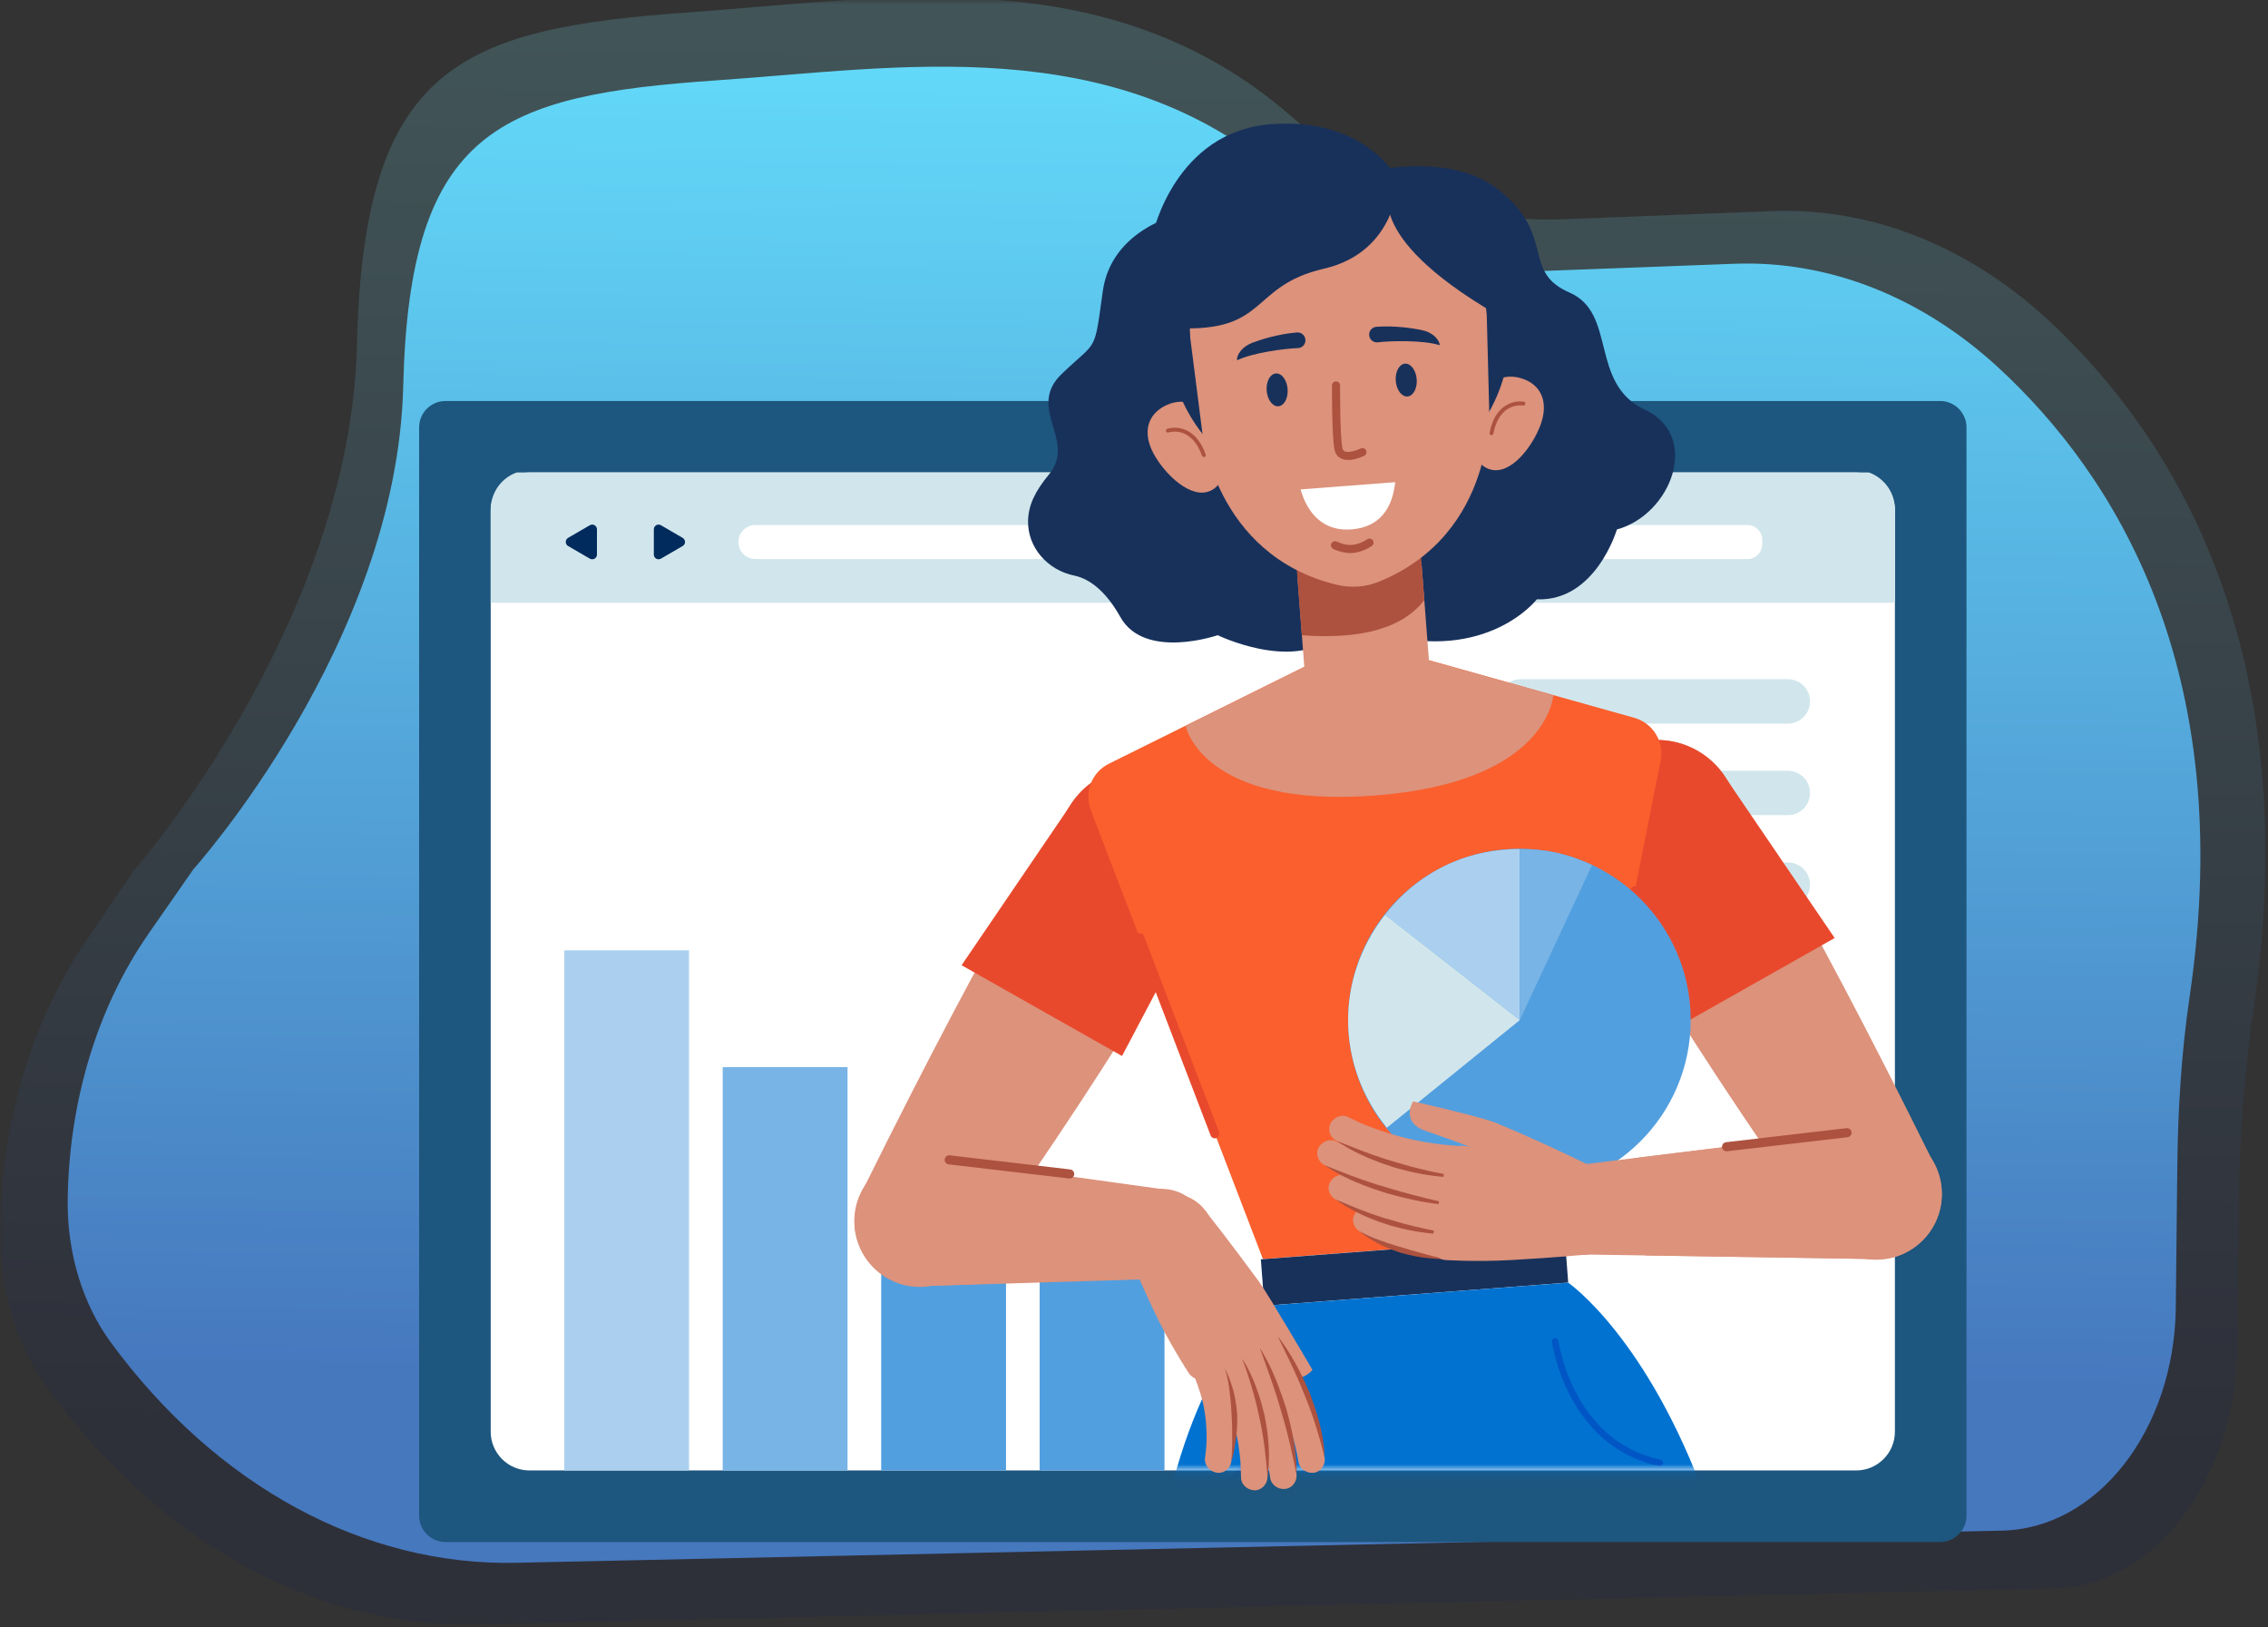 <svg width="244" height="175" viewBox="0 0 244 175" fill="none" xmlns="http://www.w3.org/2000/svg">
<rect x="0" y="0" width="244" height="175" fill="#333333" stroke="none"/>
<mask id="mask0_130_242" style="mask-type:alpha" maskUnits="userSpaceOnUse" x="0" y="0" width="244" height="175">
<rect width="244" height="175" fill="#D9D9D9"/>
</mask>
<g mask="url(#mask0_130_242)">
<path opacity="0.26" d="M9.211 101.27L14.392 93.64C14.392 93.64 37.691 67.14 38.401 37.1C39.111 7.06 49.462 3.07 74.261 1.32C95.231 -0.16 119.461 -4.56 139.021 12.6C147.601 20.13 157.741 23.99 168.011 23.59L190.631 22.71C201.421 22.29 212.061 26.56 220.871 34.9C233.931 47.25 248.041 69.94 242.481 108.36C241.541 114.88 240.951 121.73 240.881 128.38L240.711 144.72C240.561 159.07 231.901 170.61 221.021 170.85L51.242 174.73C33.791 175.13 16.971 165.79 4.911 149.01C1.701 144.51 -0.059 138.56 0.001 132.43C0.121 120.89 3.391 109.83 9.211 101.27Z" fill="url(#paint0_linear_130_242)"/>
<path d="M15.921 100.51L20.801 93.5C20.801 93.5 42.721 69.14 43.381 41.52C44.041 13.89 53.781 10.24 77.121 8.64C96.851 7.29 119.641 3.26 138.051 19.05C146.131 25.98 155.671 29.53 165.321 29.17L186.601 28.37C196.751 27.99 206.761 31.93 215.061 39.6C227.351 50.97 240.791 71.84 235.571 107.18C234.681 113.18 234.301 119.48 234.241 125.59L234.081 140.61C233.941 153.81 225.631 164.41 215.391 164.63L55.571 168.09C39.151 168.45 23.281 159.84 11.931 144.4C8.901 140.28 7.231 134.81 7.281 129.17C7.391 118.56 10.451 108.39 15.921 100.52V100.51Z" fill="url(#paint1_linear_130_242)"/>
<path d="M211.562 163.02V45.97C211.562 44.401 210.29 43.13 208.722 43.13L47.931 43.13C46.363 43.13 45.092 44.401 45.092 45.97V163.02C45.092 164.589 46.363 165.86 47.931 165.86H208.722C210.29 165.86 211.562 164.589 211.562 163.02Z" fill="#1D567E"/>
<path d="M203.862 54.99V153.99C203.862 156.29 201.991 158.16 199.691 158.16H56.962C54.661 158.16 52.791 156.29 52.791 153.99V54.99C52.791 54.6 52.842 54.21 52.952 53.85C53.322 52.54 54.312 51.5 55.592 51.05C56.022 50.9 56.481 50.82 56.962 50.82H199.691C200.171 50.82 200.642 50.9 201.072 51.05C202.342 51.49 203.342 52.54 203.712 53.85C203.812 54.21 203.871 54.6 203.871 54.99H203.862Z" fill="white"/>
<path d="M192.342 77.83H163.582C162.262 77.83 161.192 76.76 161.192 75.44C161.192 74.12 162.262 73.05 163.582 73.05H192.342C193.662 73.05 194.732 74.12 194.732 75.44C194.732 76.76 193.662 77.83 192.342 77.83Z" fill="#D1E6EC"/>
<path d="M192.342 87.68H163.582C162.262 87.68 161.192 86.61 161.192 85.29C161.192 83.97 162.262 82.9 163.582 82.9H192.342C193.662 82.9 194.732 83.97 194.732 85.29C194.732 86.61 193.662 87.68 192.342 87.68Z" fill="#D1E6EC"/>
<path d="M192.342 97.54H163.582C162.262 97.54 161.192 96.47 161.192 95.15C161.192 93.83 162.262 92.76 163.582 92.76H192.342C193.662 92.76 194.732 93.83 194.732 95.15C194.732 96.47 193.662 97.54 192.342 97.54Z" fill="#D1E6EC"/>
<path d="M192.342 102.62H163.592C162.272 102.62 161.202 103.688 161.202 105.005C161.202 106.322 162.272 107.39 163.592 107.39H192.342C193.662 107.39 194.732 106.322 194.732 105.005C194.732 103.688 193.662 102.62 192.342 102.62Z" fill="#D1E6EC"/>
<path d="M203.862 54.82V64.83H52.791V54.82C52.791 54.42 52.842 54.03 52.952 53.66C53.322 52.33 54.312 51.27 55.592 50.82H201.072C202.342 51.27 203.342 52.34 203.712 53.66C203.812 54.03 203.871 54.42 203.871 54.82H203.862Z" fill="#D1E6EC"/>
<path d="M189.591 58.07V58.53C189.591 59.42 188.871 60.13 187.991 60.13H81.271C80.261 60.13 79.441 59.31 79.441 58.3C79.441 57.29 80.261 56.47 81.271 56.47H187.991C188.881 56.47 189.591 57.19 189.591 58.07Z" fill="white"/>
<path d="M64.222 58.29V59.65C64.222 60.04 63.801 60.28 63.462 60.09L62.291 59.41L61.121 58.73C60.782 58.54 60.782 58.05 61.121 57.85L62.291 57.17L63.462 56.49C63.801 56.3 64.222 56.54 64.222 56.93V58.29Z" fill="#002B5C"/>
<path d="M70.342 58.29V59.65C70.342 60.04 70.762 60.28 71.102 60.09L72.272 59.41L73.442 58.73C73.782 58.54 73.782 58.05 73.442 57.85L72.272 57.17L71.102 56.49C70.762 56.3 70.342 56.54 70.342 56.93V58.29Z" fill="#002B5C"/>
<path d="M91.181 114.78H77.751V158.17H91.181V114.78Z" fill="#78B4E6"/>
<path d="M74.131 102.22H60.701V158.16H74.131V102.22Z" fill="#ABD0EF"/>
<path d="M108.232 133.97H94.802V158.16H108.232V133.97Z" fill="#529FDF"/>
<path d="M125.281 133.97H111.851V158.16H125.281V133.97Z" fill="#529FDF"/>
<path d="M178.261 97.15C183.111 97.15 187.041 93.219 187.041 88.37C187.041 83.521 183.111 79.59 178.261 79.59C173.412 79.59 169.481 83.521 169.481 88.37C169.481 93.219 173.412 97.15 178.261 97.15Z" fill="#DC927B"/>
<path d="M201.872 135.49C205.749 135.49 208.892 132.347 208.892 128.47C208.892 124.593 205.749 121.45 201.872 121.45C197.995 121.45 194.852 124.593 194.852 128.47C194.852 132.347 197.995 135.49 201.872 135.49Z" fill="#DC927B"/>
<path d="M195.831 132.04L207.931 124.9C193.601 95.92 185.831 83.91 185.831 83.91L170.711 92.83C170.711 92.83 178.771 108.03 195.831 132.04Z" fill="#DC927B"/>
<path d="M178.261 97.15C183.111 97.15 187.041 93.219 187.041 88.37C187.041 83.521 183.111 79.59 178.261 79.59C173.412 79.59 169.481 83.521 169.481 88.37C169.481 93.219 173.412 97.15 178.261 97.15Z" fill="#E8492D"/>
<path d="M180.121 110.65L197.381 100.89L185.821 83.91L170.701 92.83L180.121 110.65Z" fill="#E8492D"/>
<path d="M122.572 100.07C127.421 100.07 131.352 96.139 131.352 91.29C131.352 86.441 127.421 82.51 122.572 82.51C117.722 82.51 113.792 86.441 113.792 91.29C113.792 96.139 117.722 100.07 122.572 100.07Z" fill="#DC927B"/>
<path d="M98.961 138.42C102.838 138.42 105.981 135.277 105.981 131.4C105.981 127.523 102.838 124.38 98.961 124.38C95.084 124.38 91.941 127.523 91.941 131.4C91.941 135.277 95.084 138.42 98.961 138.42Z" fill="#DC927B"/>
<path d="M105.011 134.96L92.911 127.82C107.241 98.84 115.011 86.83 115.011 86.83L130.131 95.75C130.131 95.75 122.071 110.95 105.011 134.96Z" fill="#DC927B"/>
<path d="M122.572 100.07C127.421 100.07 131.352 96.139 131.352 91.29C131.352 86.441 127.421 82.51 122.572 82.51C117.722 82.51 113.792 86.441 113.792 91.29C113.792 96.139 117.722 100.07 122.572 100.07Z" fill="#E8492D"/>
<path d="M120.711 113.58L103.451 103.82L115.011 86.83L130.131 95.75L120.711 113.58Z" fill="#E8492D"/>
<mask id="mask1_130_242" style="mask-type:luminance" maskUnits="userSpaceOnUse" x="52" y="-21" width="182" height="180">
<path d="M233.542 -21H52.791V158.16H233.542V-21Z" fill="white"/>
</mask>
<g mask="url(#mask1_130_242)">
<path d="M146.071 68.87L119.291 82.15C117.461 83.06 116.621 85.2 117.341 87.11L135.871 135.42L168.501 132.93L178.661 81.8C179.061 79.76 177.811 77.75 175.801 77.2L146.061 68.86L146.071 68.87Z" fill="#FA5F2D"/>
<path d="M127.552 78.06L146.072 68.87L167.112 74.77C167.112 74.77 166.612 84.13 147.962 85.56C129.312 86.98 127.542 78.06 127.542 78.06H127.552Z" fill="#DC927B"/>
<path d="M130.701 121.95L122.621 100.87" stroke="#E8492D" stroke-width="0.98" stroke-linecap="round" stroke-linejoin="round"/>
<path d="M171.201 119.36L175.881 95.81" stroke="#E8492D" stroke-width="0.98" stroke-linecap="round" stroke-linejoin="round"/>
<path d="M168.332 132.956L135.647 135.448L136.028 140.444L168.713 137.952L168.332 132.956Z" fill="#18315B"/>
<path d="M139.741 154.92C131.711 154.31 125.571 159.94 124.351 167.9C123.111 175.99 122.491 185.69 123.051 197.14C124.451 225.6 127.721 250.08 130.081 262.73C131.281 269.15 137.121 273.62 143.621 273.12C150.241 272.62 155.381 267.12 155.441 260.48L154.231 170.38C154.301 162.29 148.081 155.54 140.011 154.94C139.921 154.94 139.821 154.93 139.731 154.92H139.741Z" fill="#0172D0"/>
<path d="M167.121 152.83C174.961 151.01 181.891 155.65 184.301 163.33C186.751 171.14 188.831 180.63 190.011 192.04C192.941 220.39 193.421 245.08 193.001 257.94C192.791 264.46 187.701 269.77 181.191 270.26C174.571 270.76 168.661 266.11 167.591 259.56L155.131 170.31C153.831 162.32 158.961 154.71 166.841 152.89C166.931 152.87 167.021 152.85 167.111 152.83H167.121Z" fill="#0172D0"/>
<path d="M168.701 137.96L136.021 140.45C136.021 140.45 128.021 146.97 124.771 166L150.641 178.31C153.651 179.82 157.211 179.55 159.961 177.6L183.621 161.54C177.221 143.8 168.711 137.96 168.711 137.96H168.701Z" fill="#0172D0"/>
<path d="M138.101 146.5C138.101 146.5 138.301 157.62 128.941 161.13" stroke="#0056C5" stroke-width="0.71" stroke-linecap="round" stroke-linejoin="round"/>
<path d="M167.312 144.27C167.312 144.27 168.802 155.29 178.582 157.34" stroke="#0056C5" stroke-width="0.71" stroke-linecap="round" stroke-linejoin="round"/>
</g>
<path d="M176.972 44.08C170.932 41.22 174.002 33.7 168.842 31.46C163.682 29.22 167.382 25.39 161.362 20.53C155.552 15.84 146.502 18.62 139.872 19.64C139.162 19.75 138.452 19.86 137.792 20.13C134.462 21.5 130.522 22.06 127.032 23C127.032 23 119.582 24.54 118.642 31.33C117.692 38.12 118.102 36.5 114.232 40.21C110.362 43.92 115.872 47.37 112.862 51.02C111.322 52.88 110.642 54.36 110.602 56.01C110.542 58.91 112.732 61.33 115.572 61.91C117.512 62.31 119.202 63.99 120.522 66.35C123.132 71.04 131.002 68.32 131.002 68.32C131.002 68.32 138.922 72.16 143.312 68.53C143.692 68.22 143.952 67.6 144.132 66.73L148.422 68.12C160.032 71.35 165.342 64.46 165.342 64.46C171.672 64.71 173.952 56.95 173.952 56.95C179.812 55.34 183.012 46.92 176.972 44.06V44.08Z" fill="#18315B"/>
<path d="M150.431 19.36C150.431 19.36 147.031 12.57 136.721 13.36C126.411 14.15 124.031 25.14 124.031 25.14L139.701 32.68L150.431 19.36Z" fill="#18315B"/>
<path d="M130.962 45.88C132.162 48.09 132.352 51.79 130.242 52.78C128.132 53.76 125.312 51.01 124.112 48.8C122.912 46.59 123.382 44.55 125.502 43.57C127.612 42.59 129.762 43.68 130.962 45.89V45.88Z" fill="#DC927B"/>
<path d="M125.642 46.32C125.642 46.32 128.242 45.41 129.512 48.95" stroke="#AD523F" stroke-width="0.42" stroke-linecap="round" stroke-linejoin="round"/>
<path d="M158.562 43.78C157.712 46.15 158.082 49.84 160.312 50.49C162.552 51.14 164.912 47.99 165.762 45.63C166.612 43.26 165.832 41.32 163.602 40.67C161.362 40.02 159.402 41.42 158.552 43.79L158.562 43.78Z" fill="#DC927B"/>
<path d="M163.892 43.41C163.892 43.41 161.182 42.91 160.462 46.59" stroke="#AD523F" stroke-width="0.42" stroke-linecap="round" stroke-linejoin="round"/>
<path d="M145.398 53.572C155.514 52.801 163.115 44.305 162.375 34.597C161.635 24.888 152.834 17.643 142.718 18.414C132.602 19.186 125.001 27.681 125.741 37.39C126.481 47.098 135.282 54.343 145.398 53.572Z" fill="#18315B"/>
<path d="M152.922 60.48L153.982 74.34C153.982 74.34 151.612 79.21 147.942 79.81C144.282 80.41 140.672 76.33 140.672 76.33L139.592 62.15L152.932 60.49L152.922 60.48Z" fill="#DC927B"/>
<path d="M152.692 57.5L153.232 64.55C150.962 67.49 146.642 68.8 140.052 68.33L139.352 59.16L152.692 57.5Z" fill="#AD523F"/>
<path d="M142.882 20.48C134.412 21.13 127.432 28.25 128.052 36.33L129.282 45.99C129.282 45.99 130.502 59.72 143.872 62.91C145.352 63.26 146.932 63.14 148.342 62.57C161.072 57.39 160.202 43.63 160.202 43.63L159.952 33.9C159.332 25.82 151.362 19.84 142.892 20.48H142.882Z" fill="#DC927B"/>
<path d="M137.534 43.697C138.156 43.65 138.6 42.821 138.526 41.846C138.451 40.872 137.887 40.12 137.264 40.167C136.642 40.215 136.198 41.044 136.272 42.018C136.347 42.993 136.911 43.745 137.534 43.697Z" fill="#18315B"/>
<path d="M151.423 42.644C152.045 42.597 152.489 41.768 152.415 40.794C152.341 39.819 151.776 39.067 151.154 39.114C150.531 39.162 150.087 39.991 150.161 40.965C150.236 41.94 150.8 42.692 151.423 42.644Z" fill="#18315B"/>
<path d="M134.772 36.85C135.682 36.51 137.542 35.92 139.532 35.76C140.052 35.72 140.492 36.15 140.442 36.68C140.402 37.11 140.052 37.43 139.632 37.44C138.272 37.48 134.732 37.94 133.102 38.75C133.042 38.46 133.192 38.13 133.412 37.83C133.752 37.37 134.232 37.05 134.772 36.85Z" fill="#18315B"/>
<path d="M152.952 35.5C152.002 35.31 150.072 35 148.082 35.15C147.562 35.19 147.192 35.68 147.322 36.19C147.432 36.61 147.822 36.87 148.232 36.82C149.582 36.65 153.152 36.57 154.882 37.13C154.892 36.84 154.692 36.53 154.432 36.26C154.032 35.86 153.502 35.61 152.942 35.5H152.952Z" fill="#18315B"/>
<path d="M145.232 49.46C144.902 49.49 144.562 49.46 144.272 49.31C144.002 49.18 143.662 48.89 143.562 48.3C143.272 46.71 143.302 41.67 143.302 41.46C143.302 41.22 143.502 41.02 143.742 41.03C143.982 41.03 144.172 41.23 144.172 41.47C144.172 41.52 144.142 46.64 144.412 48.15C144.462 48.41 144.572 48.5 144.652 48.54C145.082 48.75 146.002 48.43 146.382 48.24C146.602 48.13 146.862 48.22 146.962 48.44C147.072 48.66 146.982 48.92 146.772 49.02C146.662 49.07 145.952 49.42 145.222 49.47L145.232 49.46Z" fill="#AD523F"/>
<path d="M139.922 52.63C140.372 54.26 141.702 57.22 145.382 56.94C149.062 56.66 149.892 53.8 150.102 51.86L139.922 52.64V52.63Z" fill="white"/>
<path d="M145.522 59.48C144.462 59.56 143.482 59.06 143.432 59.04C143.222 58.93 143.132 58.67 143.242 58.45C143.352 58.24 143.612 58.15 143.832 58.26C143.832 58.26 144.642 58.67 145.452 58.61C146.332 58.54 147.082 58.02 147.082 58.01C147.282 57.87 147.552 57.92 147.692 58.11C147.832 58.31 147.782 58.58 147.592 58.72C147.552 58.75 146.642 59.39 145.522 59.48Z" fill="#AD523F"/>
<path d="M150.432 19.36C150.432 19.36 150.332 27.08 142.432 28.9C134.382 30.76 136.532 35.77 126.542 35.29C126.542 35.29 122.542 29.96 127.402 23.78C130.622 19.69 137.232 15.97 142.192 16.13C143.862 16.18 148.022 19.02 150.432 19.36Z" fill="#18315B"/>
<path d="M149.562 20.38C149.562 20.38 146.422 25.76 162.382 34.6C162.382 34.6 164.592 30.89 162.702 27.79C160.812 24.7 149.562 20.37 149.562 20.37V20.38Z" fill="#18315B"/>
<path d="M163.462 128.15C173.64 128.15 181.891 119.899 181.891 109.72C181.891 99.541 173.64 91.29 163.462 91.29C153.283 91.29 145.031 99.541 145.031 109.72C145.031 119.899 153.283 128.15 163.462 128.15Z" fill="#529FDF"/>
<path d="M163.501 109.72L149.001 98.39C152.571 93.82 157.701 91.32 163.501 91.32V109.72Z" fill="#ABD0EF"/>
<path d="M163.502 109.72L149.202 121.3C143.722 114.53 143.642 105.26 149.002 98.39L163.502 109.72Z" fill="#D1E6EC"/>
<path d="M163.501 109.72V91.32C166.401 91.32 168.651 91.82 171.281 93.04L163.501 109.72Z" fill="#78B4E6"/>
<path d="M125.891 137.89C128.526 137.89 130.661 135.754 130.661 133.12C130.661 130.486 128.526 128.35 125.891 128.35C123.257 128.35 121.121 130.486 121.121 133.12C121.121 135.754 123.257 137.89 125.891 137.89Z" fill="#FBAB7F"/>
<path d="M129.811 130.42C129.811 130.42 132.221 133.44 135.441 137.84C136.431 139.19 141.201 147.34 141.201 147.34C141.201 147.34 139.571 149.4 137.791 147.17C136.011 144.94 135.751 143.77 135.751 143.77L133.681 141.39C133.681 141.39 131.251 142.03 128.461 141.01C128.461 141.01 122.121 137.57 124.111 133.07C125.811 129.22 129.811 130.41 129.811 130.41V130.42Z" fill="#DC927B"/>
<path d="M135.201 143.16C135.601 142.93 136.061 142.89 136.481 143C136.691 143.06 136.881 143.15 137.061 143.29C137.151 143.36 137.231 143.43 137.301 143.52C137.341 143.56 137.371 143.61 137.401 143.65L137.461 143.74C137.461 143.74 137.481 143.77 137.561 143.9C137.671 144.07 137.861 144.39 138.211 144.95C138.491 145.44 139.611 147.44 140.491 149.63C141.411 151.81 142.041 154.18 142.171 155C142.481 156.43 142.481 156.73 142.511 156.78C142.621 157.62 142.051 158.36 141.271 158.41C140.481 158.46 139.781 157.93 139.691 157.21C139.661 157.11 139.641 156.83 139.371 155.65C139.191 154.82 138.511 152.7 137.591 150.77C136.691 148.82 135.611 147.08 135.351 146.68C135.041 146.18 134.861 145.9 134.761 145.76C134.631 145.57 134.601 145.53 134.601 145.53C134.531 145.41 134.511 145.36 134.491 145.32C134.471 145.27 134.451 145.22 134.431 145.16C134.401 145.05 134.371 144.95 134.361 144.84C134.331 144.62 134.361 144.41 134.411 144.2C134.521 143.79 134.801 143.41 135.201 143.18V143.16Z" fill="#DC927B"/>
<path d="M137.461 143.73L138.081 145.01C138.901 146.68 139.691 148.34 140.361 150.07C141.031 151.67 141.581 153.31 142.041 155.01C142.221 155.58 142.341 156.18 142.511 156.76C142.471 156.15 142.451 155.53 142.341 154.94C142.071 153.18 141.541 151.48 140.911 149.85C140.181 148.12 139.351 146.45 138.301 144.88L137.881 144.28L137.661 143.98C137.591 143.9 137.471 143.73 137.461 143.73Z" fill="#AD523F"/>
<path d="M133.221 144.33C134.021 143.87 135.051 144.16 135.521 144.97C135.521 144.97 135.541 145.01 135.651 145.22C135.741 145.4 135.901 145.74 136.181 146.33C136.401 146.85 137.311 148.99 137.981 151.28C138.691 153.55 139.131 155.98 139.231 156.8C139.451 158.22 139.461 158.51 139.481 158.57C139.561 159.4 138.981 160.11 138.191 160.15C137.401 160.2 136.711 159.63 136.641 158.9C136.621 158.8 136.581 158.51 136.391 157.29C136.241 156.42 135.721 154.2 134.971 152.13C134.261 150.06 133.351 148.16 133.141 147.74C132.631 146.65 132.561 146.59 132.581 146.61C132.131 145.82 132.411 144.8 133.221 144.34V144.33Z" fill="#DC927B"/>
<path d="M135.521 144.97C135.731 145.51 135.871 145.92 136.041 146.39C136.681 148.16 137.301 149.92 137.811 151.72C138.331 153.39 138.741 155.09 139.111 156.81L139.491 158.56C139.491 157.96 139.481 157.36 139.421 156.76C139.251 154.99 138.871 153.25 138.391 151.55C137.821 149.75 137.171 147.97 136.291 146.28C136.051 145.84 135.841 145.46 135.531 144.97H135.521Z" fill="#AD523F"/>
<path d="M131.311 145.44C132.121 144.98 133.141 145.26 133.601 146.07C133.601 146.07 133.621 146.11 133.731 146.32C133.831 146.52 134.001 146.86 134.271 147.47C134.471 147.95 135.231 149.92 135.681 152.03C136.171 154.13 136.321 156.35 136.321 157.08C136.381 158.53 136.351 158.82 136.361 158.88C136.331 159.72 135.661 160.35 134.881 160.29C134.091 160.23 133.481 159.58 133.511 158.85C133.511 158.75 133.511 158.46 133.451 157.24C133.401 156.47 133.161 154.49 132.631 152.66C132.141 150.82 131.401 149.17 131.211 148.81C130.981 148.28 130.831 148.01 130.761 147.87C130.691 147.75 130.681 147.73 130.681 147.73C130.221 146.92 130.501 145.9 131.311 145.44Z" fill="#DC927B"/>
<path d="M133.601 146.07C133.831 146.62 133.971 147.05 134.141 147.54C134.681 149.17 135.151 150.78 135.481 152.43C135.831 153.96 136.051 155.52 136.201 157.1C136.281 157.7 136.301 158.3 136.371 158.9C136.431 158.3 136.511 157.69 136.511 157.09C136.561 155.49 136.371 153.89 136.061 152.31C135.671 150.64 135.161 149 134.381 147.44C134.151 146.98 133.931 146.58 133.601 146.08V146.07Z" fill="#AD523F"/>
<path d="M129.421 146.46C129.821 146.23 130.281 146.19 130.701 146.3C130.911 146.36 131.101 146.45 131.281 146.59C131.371 146.66 131.451 146.73 131.521 146.82C131.561 146.86 131.591 146.91 131.621 146.95L131.671 147.02L131.751 147.16C131.751 147.16 131.771 147.21 131.891 147.49C131.981 147.71 132.121 148.09 132.311 148.76C132.401 149.1 132.701 150.52 132.781 151.97C132.891 153.42 132.751 154.9 132.691 155.39C132.571 156.86 132.461 157.13 132.471 157.2C132.341 158.03 131.571 158.56 130.801 158.38C130.031 158.2 129.531 157.48 129.641 156.77C129.641 156.67 129.731 156.39 129.801 155.19C129.821 154.69 129.831 153.4 129.651 152.2C129.491 150.99 129.171 149.91 129.071 149.67C128.921 149.15 128.811 148.88 128.761 148.75C128.701 148.61 128.741 148.7 128.731 148.67L128.701 148.6C128.681 148.55 128.661 148.5 128.641 148.44C128.611 148.33 128.581 148.23 128.571 148.12C128.541 147.9 128.571 147.69 128.621 147.48C128.731 147.07 129.011 146.69 129.411 146.46H129.421Z" fill="#DC927B"/>
<path d="M131.751 147.16C131.841 147.39 131.861 147.5 131.901 147.64L132.001 148.03C132.061 148.29 132.121 148.54 132.161 148.8C132.331 149.97 132.461 151.09 132.501 152.22C132.581 153.27 132.561 154.33 132.561 155.38C132.551 155.99 132.511 156.59 132.481 157.2C132.651 156.61 132.781 156.01 132.871 155.4C133.071 154.34 133.131 153.26 133.101 152.17C133.011 151.01 132.831 149.85 132.421 148.72C132.341 148.47 132.241 148.23 132.141 147.98L131.971 147.6L131.751 147.15V147.16Z" fill="#AD523F"/>
<path d="M130.031 130.76C128.731 128.47 125.811 127.67 123.531 128.98C121.421 130.18 120.581 132.75 121.481 134.93C121.561 135.12 122.171 136.78 124.011 140.72C125.711 144.37 127.811 147.56 127.811 147.56C128.271 148.37 129.291 148.65 130.101 148.19C130.911 147.73 135.991 144.83 135.991 144.83C136.801 144.37 137.081 143.34 136.621 142.54L130.041 130.75L130.031 130.76Z" fill="#DC927B"/>
<path d="M125.231 127.93L124.731 137.55L98.561 138.35L99.291 124.33L125.231 127.93Z" fill="#DC927B"/>
<path d="M98.931 138.36C102.808 138.36 105.951 135.217 105.951 131.34C105.951 127.463 102.808 124.32 98.931 124.32C95.054 124.32 91.911 127.463 91.911 131.34C91.911 135.217 95.054 138.36 98.931 138.36Z" fill="#DC927B"/>
<path d="M124.981 137.61C127.671 137.61 129.851 135.43 129.851 132.74C129.851 130.05 127.671 127.87 124.981 127.87C122.292 127.87 120.111 130.05 120.111 132.74C120.111 135.43 122.292 137.61 124.981 137.61Z" fill="#DC927B"/>
<path d="M119.301 127.2C119.301 127.2 115.061 127.8 114.831 132.17C114.571 137.07 118.051 137.65 118.051 137.65L98.561 138.35L99.291 124.32L119.301 127.19V127.2Z" fill="#DC927B"/>
<path d="M102.121 124.75L115.081 126.27" stroke="#AD523F" stroke-width="0.98" stroke-linecap="round" stroke-linejoin="round"/>
<path d="M170.062 134.97C172.696 134.97 174.832 132.834 174.832 130.2C174.832 127.566 172.696 125.43 170.062 125.43C167.427 125.43 165.292 127.566 165.292 130.2C165.292 132.834 167.427 134.97 170.062 134.97Z" fill="#FBAB7F"/>
<path d="M172.052 125.86C172.052 125.86 166.482 123.07 160.932 120.77C159.382 120.13 152.022 118.46 152.022 118.46C152.022 118.46 150.632 120.69 153.332 121.62C156.032 122.55 157.152 122.98 157.152 122.98L160.092 124.13C160.092 124.13 159.872 128.16 161.762 130.44C161.762 130.44 168.022 135.41 171.592 132.02C174.642 129.13 172.052 125.87 172.052 125.87V125.86Z" fill="#DC927B"/>
<path d="M157.382 134.06C157.302 134.52 157.042 134.9 156.692 135.14C156.512 135.26 156.312 135.35 156.102 135.4C155.992 135.42 155.882 135.44 155.772 135.44C155.712 135.44 155.662 135.44 155.602 135.44H155.511H155.501C155.591 135.44 155.362 135.44 153.962 135.24C153.602 135.17 152.231 134.91 150.871 134.5C149.501 134.11 148.141 133.51 147.731 133.27C146.491 132.66 146.292 132.46 146.242 132.43C145.862 132.17 145.612 131.79 145.572 131.38C145.522 130.99 145.652 130.63 145.942 130.35C146.222 130.08 146.591 129.93 146.921 129.87C147.241 129.83 147.562 129.86 147.822 130.04C147.882 130.08 148.031 130.21 148.951 130.65C149.341 130.83 150.511 131.24 151.731 131.49C152.941 131.76 154.151 131.9 154.451 131.92C155.711 132.09 155.842 132.07 155.942 132.08L156.111 132.11L156.192 132.13C156.242 132.15 156.302 132.16 156.352 132.18C156.452 132.22 156.551 132.27 156.641 132.33C156.821 132.45 156.982 132.6 157.102 132.78C157.352 133.13 157.462 133.58 157.382 134.03V134.06Z" fill="#DC927B"/>
<path d="M155.501 135.43L153.981 135.07C152.951 134.77 151.911 134.52 150.891 134.19C149.851 133.91 148.831 133.55 147.781 133.15C147.271 132.95 146.751 132.7 146.241 132.42C146.691 132.79 147.171 133.13 147.661 133.4C148.641 134.02 149.691 134.42 150.741 134.76C151.801 135.05 152.861 135.27 153.941 135.35C154.211 135.38 154.481 135.4 154.751 135.41L155.161 135.43H155.371C155.451 135.43 155.521 135.43 155.511 135.43H155.501Z" fill="#AD523F"/>
<path d="M157.932 131.33C157.852 131.79 157.592 132.17 157.242 132.41C157.062 132.53 156.862 132.62 156.652 132.67C156.542 132.69 156.432 132.71 156.322 132.71C156.252 132.71 156.172 132.71 156.092 132.71C156.092 132.71 156.062 132.71 155.922 132.71C155.682 132.7 155.272 132.67 154.562 132.59C154.002 132.52 151.882 132.2 149.802 131.58C147.712 130.99 145.702 130.06 145.102 129.75C143.932 129.17 143.732 129.04 143.682 129.02C142.952 128.6 142.712 127.7 143.152 127.05C143.582 126.39 144.442 126.16 145.062 126.52C145.142 126.55 145.342 126.68 146.332 127.15C146.982 127.44 148.822 128.18 150.712 128.61C152.592 129.07 154.462 129.25 154.922 129.28C155.552 129.35 155.902 129.36 156.082 129.37C156.382 129.37 156.442 129.38 156.442 129.38C156.722 129.43 156.782 129.45 156.892 129.49C156.992 129.53 157.092 129.58 157.182 129.64C157.362 129.76 157.522 129.91 157.642 130.09C157.892 130.44 158.002 130.89 157.922 131.34L157.932 131.33Z" fill="#DC927B"/>
<path d="M156.102 132.71C156.102 132.71 155.912 132.67 155.802 132.65L155.392 132.58L154.592 132.43C152.972 132.11 151.382 131.75 149.822 131.27C148.242 130.84 146.702 130.27 145.172 129.63C144.682 129.44 144.202 129.2 143.702 129.01C144.142 129.31 144.582 129.63 145.052 129.89C146.502 130.74 148.072 131.35 149.662 131.84C151.262 132.28 152.892 132.61 154.572 132.71C154.842 132.73 155.112 132.74 155.392 132.74H155.812C155.932 132.74 156.172 132.74 156.122 132.72L156.102 132.71Z" fill="#AD523F"/>
<path d="M158.412 128.27C158.272 129.19 157.332 129.78 156.512 129.64C156.612 129.64 156.342 129.64 154.982 129.42C154.342 129.3 151.882 128.84 149.452 128.11C147.012 127.42 144.622 126.38 143.912 126.02C142.742 125.46 142.532 125.34 142.482 125.32C141.742 124.91 141.492 124.03 141.902 123.36C142.322 122.69 143.172 122.44 143.802 122.79C143.882 122.83 144.102 122.93 145.092 123.4C145.872 123.75 148.112 124.6 150.392 125.15C152.662 125.73 154.922 126.06 155.482 126.12C156.792 126.31 156.862 126.3 156.972 126.31C158.002 126.49 158.522 127.35 158.392 128.27H158.412Z" fill="#DC927B"/>
<path d="M156.521 129.64L155.011 129.26C153.141 128.82 151.281 128.37 149.451 127.8C147.601 127.28 145.781 126.64 143.971 125.91L142.491 125.32C142.931 125.61 143.381 125.91 143.851 126.17C145.591 127.12 147.431 127.8 149.281 128.37C151.151 128.89 153.031 129.32 154.961 129.54C155.461 129.59 156.061 129.64 156.511 129.64H156.521Z" fill="#AD523F"/>
<path d="M158.941 125.23C158.861 125.69 158.601 126.07 158.251 126.31C158.071 126.43 157.871 126.52 157.661 126.57C157.551 126.59 157.441 126.61 157.331 126.61C157.261 126.61 157.181 126.61 157.101 126.61C157.101 126.61 157.071 126.61 156.931 126.61C156.691 126.6 156.281 126.57 155.571 126.49C154.951 126.42 152.621 126.05 150.341 125.37C148.051 124.71 145.861 123.72 145.201 123.4C144.041 122.83 143.831 122.74 143.781 122.71C143.051 122.32 142.781 121.44 143.181 120.76C143.581 120.08 144.431 119.81 145.081 120.17C145.161 120.22 145.381 120.31 146.381 120.79C147.111 121.1 149.181 121.91 151.271 122.41C153.361 122.93 155.411 123.15 155.921 123.17C156.551 123.24 156.901 123.25 157.081 123.26C157.381 123.26 157.441 123.26 157.441 123.26C157.721 123.31 157.791 123.33 157.891 123.37C157.991 123.41 158.091 123.46 158.181 123.52C158.361 123.64 158.521 123.79 158.641 123.97C158.891 124.32 159.001 124.77 158.921 125.22L158.941 125.23Z" fill="#DC927B"/>
<path d="M157.112 126.61C157.112 126.61 156.922 126.57 156.812 126.55L156.402 126.48L155.602 126.33C153.812 125.99 152.072 125.59 150.362 125.06C148.632 124.58 146.942 123.96 145.272 123.29L143.802 122.71C144.242 123.01 144.692 123.28 145.152 123.55C146.752 124.43 148.452 125.09 150.202 125.63C151.952 126.12 153.742 126.48 155.582 126.6C155.852 126.62 156.122 126.63 156.402 126.63H156.822C156.942 126.63 157.182 126.63 157.132 126.61H157.112Z" fill="#AD523F"/>
<path d="M170.892 125.5C173.482 125.96 175.212 128.43 174.762 131.03C174.382 133.19 172.592 134.76 170.512 134.95C170.092 134.99 167.602 135.24 162.742 135.52C158.722 135.75 155.412 135.52 155.412 135.52C154.502 135.36 153.892 134.49 154.052 133.57C154.212 132.66 155.632 124.62 155.632 124.62C155.792 123.71 156.662 123.1 157.582 123.26L170.892 125.49V125.5Z" fill="#DC927B"/>
<path d="M169.752 125.31L170.262 134.93L202.272 135.43L201.542 121.4L169.752 125.31Z" fill="#DC927B"/>
<path d="M201.902 135.43C205.779 135.43 208.922 132.287 208.922 128.41C208.922 124.533 205.779 121.39 201.902 121.39C198.025 121.39 194.882 124.533 194.882 128.41C194.882 132.287 198.025 135.43 201.902 135.43Z" fill="#DC927B"/>
<path d="M170.012 134.99C172.701 134.99 174.882 132.81 174.882 130.12C174.882 127.43 172.701 125.25 170.012 125.25C167.322 125.25 165.142 127.43 165.142 130.12C165.142 132.81 167.322 134.99 170.012 134.99Z" fill="#DC927B"/>
<path d="M175.682 124.58C175.682 124.58 179.922 125.18 180.152 129.55C180.412 134.45 176.932 135.03 176.932 135.03L202.262 135.43L201.532 121.4L175.682 124.58Z" fill="#DC927B"/>
<path d="M198.712 121.83L185.752 123.34" stroke="#AD523F" stroke-width="0.98" stroke-linecap="round" stroke-linejoin="round"/>
</g>
<defs>
<linearGradient id="paint0_linear_130_242" x1="128.169" y1="153.004" x2="130.272" y2="-17.948" gradientUnits="userSpaceOnUse">
<stop stop-color="#1F254B"/>
<stop offset="1" stop-color="#72C6CE"/>
</linearGradient>
<linearGradient id="paint1_linear_130_242" x1="128.604" y1="148.268" x2="130.419" y2="-9.142" gradientUnits="userSpaceOnUse">
<stop stop-color="#4678BE"/>
<stop offset="1" stop-color="#66E4FF"/>
</linearGradient>
</defs>
</svg>
